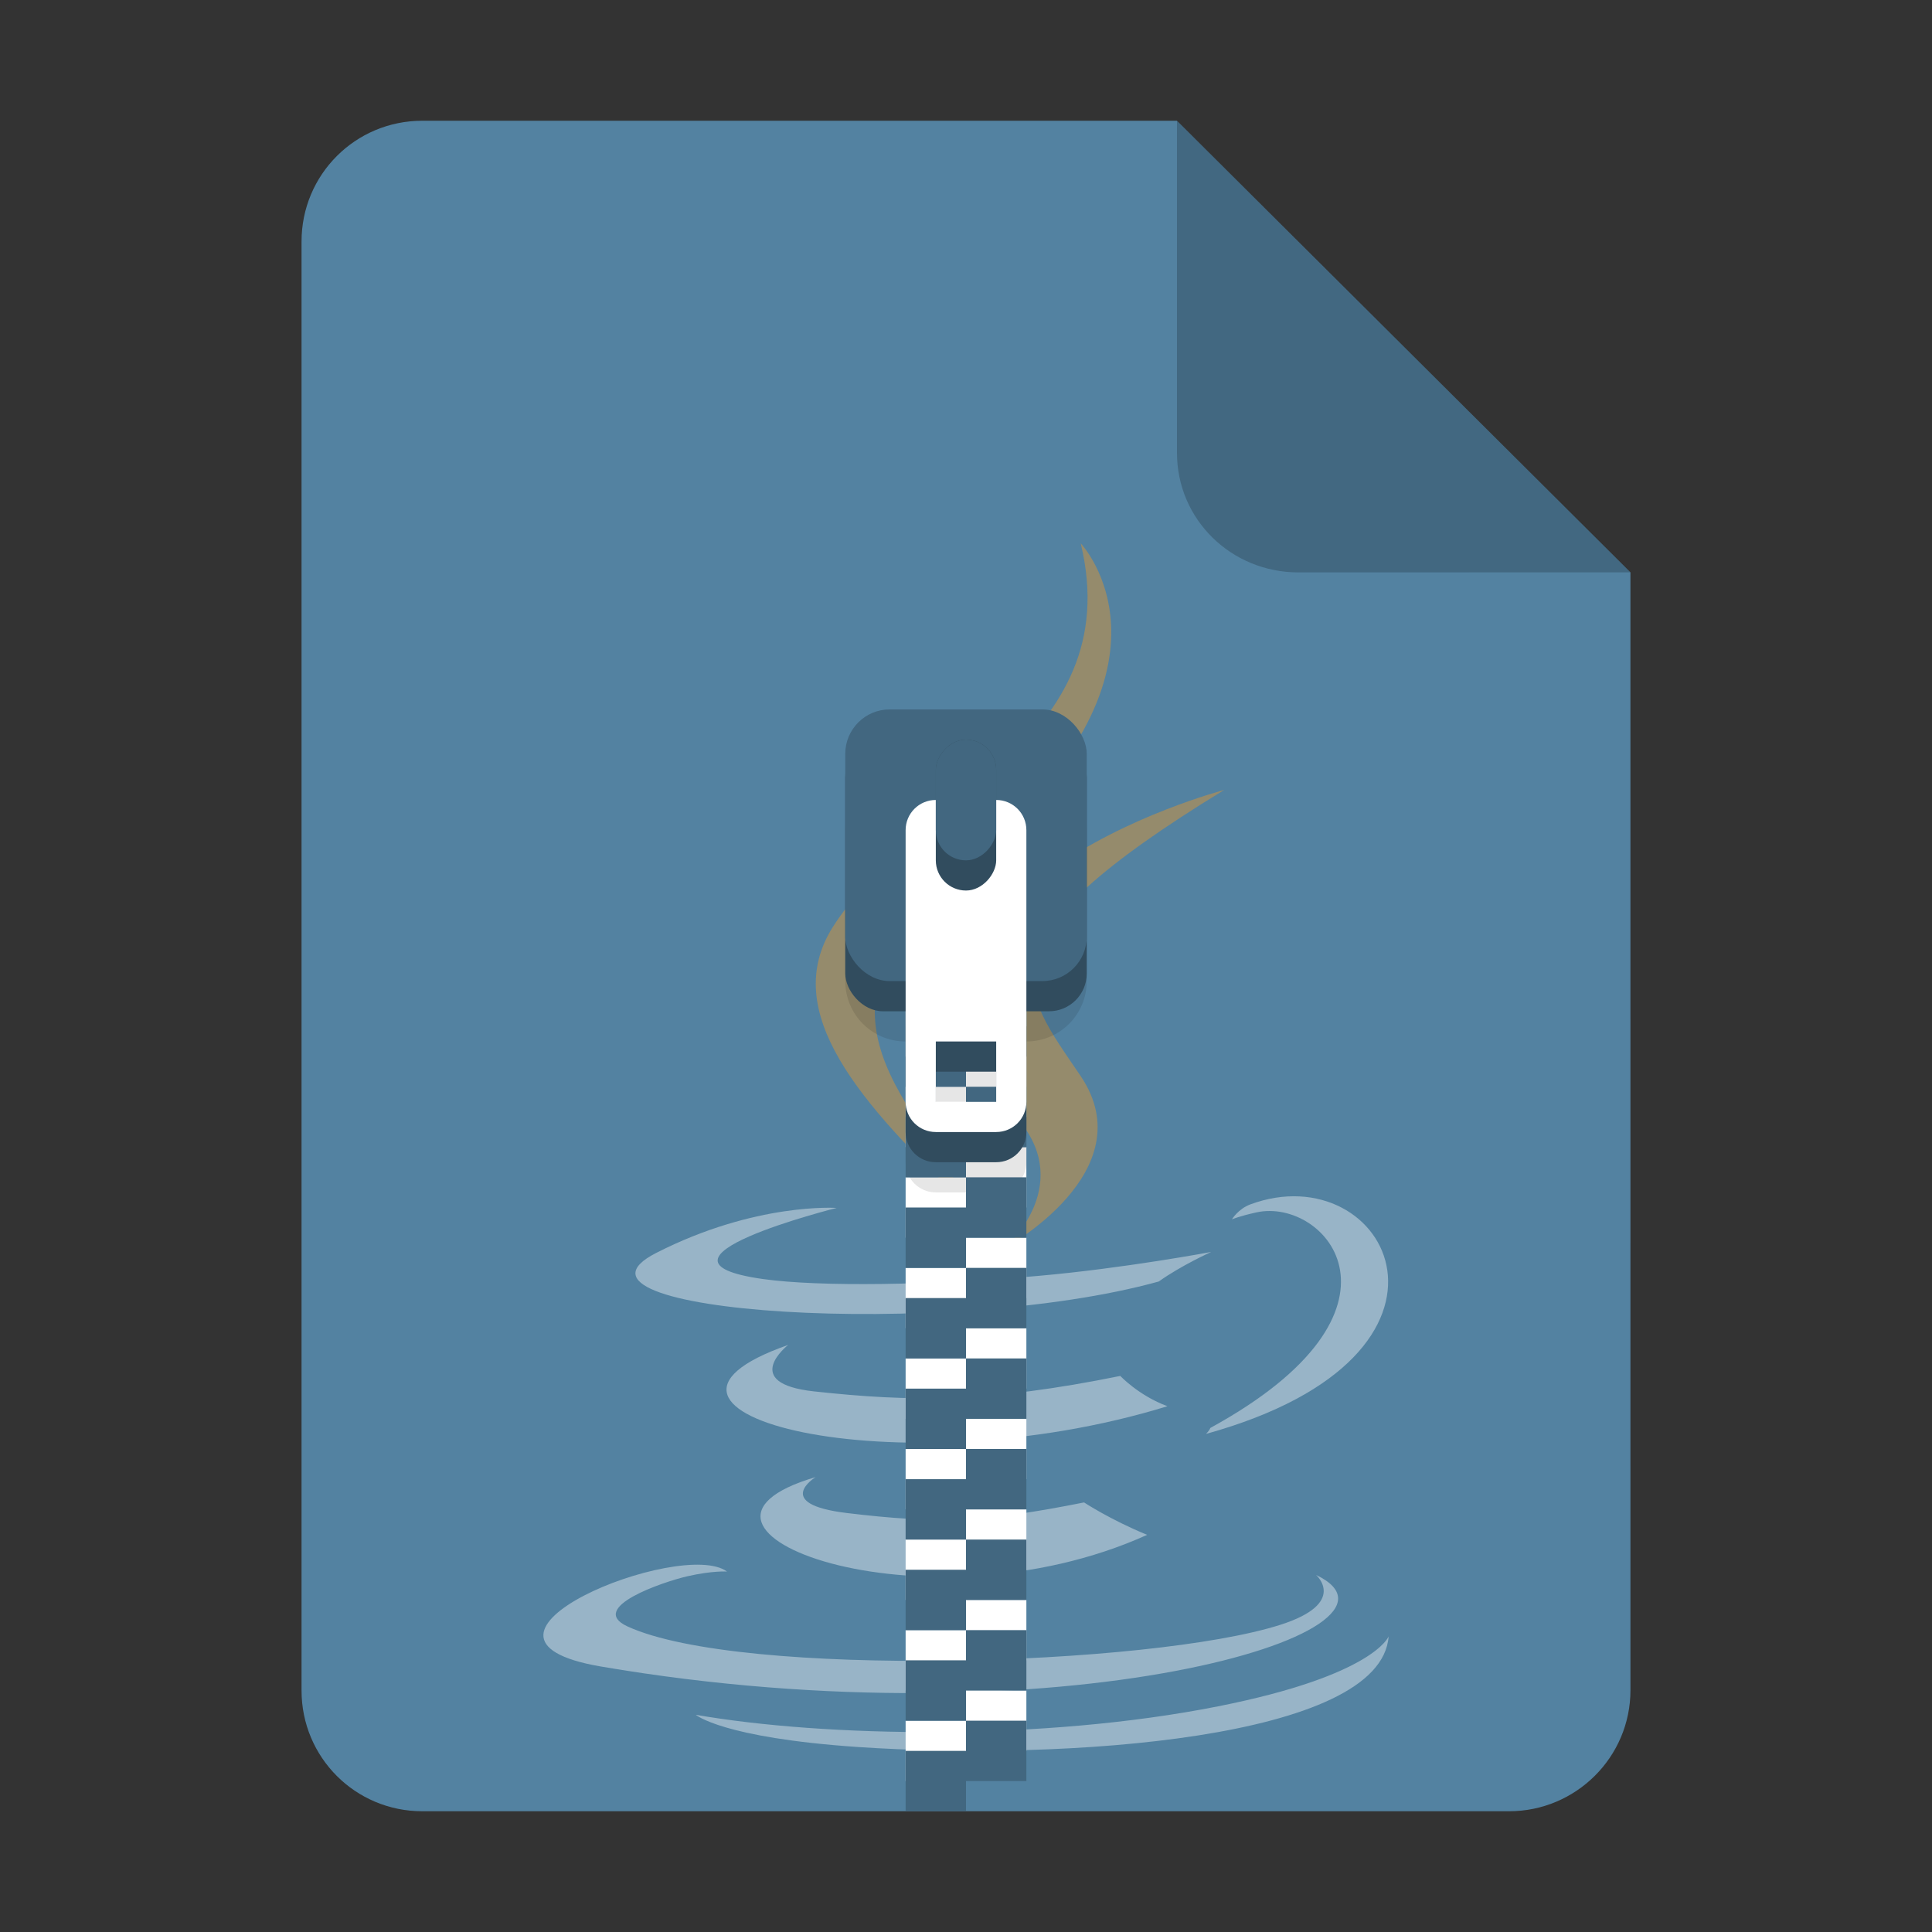 <?xml version="1.0" encoding="UTF-8" standalone="no"?>
<svg
   height="128px"
   viewBox="0 0 128 128"
   width="128px"
   version="1.1"
   id="svg35"
   xmlns="http://www.w3.org/2000/svg"
   xmlns:svg="http://www.w3.org/2000/svg">
  <rect x="0" y="0" width="128" height="128" fill="#333333" stroke="none"/>
  <defs
     id="defs39">
    <filter
       height="1.021"
       y="-0.011"
       width="1.027"
       x="-0.014"
       id="filter16020-6"
       style="color-interpolation-filters:sRGB">
      <feGaussianBlur
         id="feGaussianBlur16022-2"
         stdDeviation="2" />
    </filter>
  </defs>
  <linearGradient
     id="a"
     gradientUnits="userSpaceOnUse"
     x1="36"
     x2="60"
     y1="68"
     y2="68">
    <stop
       offset="0"
       stop-color="#ed336c"
       id="stop2" />
    <stop
       offset="1"
       stop-color="#ffa348"
       id="stop4" />
  </linearGradient>
  <linearGradient
     id="b"
     gradientTransform="matrix(0 1 -1 0 144 -32)"
     gradientUnits="userSpaceOnUse"
     x1="72"
     x2="96"
     y1="68"
     y2="68">
    <stop
       offset="0"
       stop-color="#404ce6"
       id="stop7" />
    <stop
       offset="1"
       stop-color="#c061cb"
       id="stop9" />
  </linearGradient>
  <linearGradient
     id="c"
     gradientUnits="userSpaceOnUse"
     x1="68.849"
     x2="95.258"
     y1="84"
     y2="84">
    <stop
       offset="0"
       stop-color="#33d1c6"
       id="stop12" />
    <stop
       offset="1"
       stop-color="#1c25d8"
       id="stop14" />
  </linearGradient>
  <path
     id="path1873-0"
     d="M 27.978,8 H 77.978 l 30.043,29.918 0.001,74.06 c 7e-5,4.432 -3.612,8.022 -8.044,8.022 H 27.978 c -4.432,0 -8,-3.568 -8,-8 V 16 c 0,-4.432 3.568,-8 8,-8 z"
     clip-path="none"
     style="font-variation-settings:normal;display:inline;vector-effect:none;fill:#5382a1;fill-opacity:1;stroke:none;stroke-width:6.517;stroke-linecap:butt;stroke-linejoin:miter;stroke-miterlimit:4;stroke-dasharray:none;stroke-dashoffset:0;stroke-opacity:1;marker:none;marker-start:none;marker-mid:none;marker-end:none;paint-order:normal;enable-background:new;stop-color:#000000" />
  <path
     d="m 54.035,97.863 c 0,0 -2.9,1.778 2.066,2.378 6.017,0.724 9.092,0.62 15.721,-0.701 0,0 1.746,1.151 4.181,2.148 -14.865,6.71 -33.643,-0.389 -21.968,-3.826 z"
     id="path2888-3"
     style="fill:#ffffff;fill-opacity:0.4;stroke-width:1.335" />
  <path
     d="m 52.218,89.105 c 0,0 -3.253,2.538 1.717,3.079 6.428,0.699 11.503,0.757 20.288,-1.025 0,0 1.212,1.298 3.122,2.007 -17.97,5.538 -37.984,0.436 -25.128,-4.06 z"
     id="path2890-6"
     style="fill:#ffffff;fill-opacity:0.4;stroke-width:1.335" />
  <path
     d="m 67.529,74.245 c 3.665,4.445 -0.961,8.441 -0.961,8.441 0,0 9.3,-5.057 5.03,-11.393 -3.99,-5.906 -7.048,-8.84 9.511,-18.958 1.7e-4,0 -25.994,6.838 -13.579,21.91 z"
     id="path2892-0"
     style="fill:#f8981d;fill-opacity:0.4;stroke-width:1.335" />
  <path
     d="m 87.189,104.341 c 0,0 2.147,1.865 -2.364,3.307 -8.578,2.738 -35.71,3.563 -43.246,0.11 -2.707,-1.242 2.372,-2.964 3.97,-3.328 1.666,-0.38 2.618,-0.31 2.618,-0.31 -3.013,-2.235 -19.473,4.39 -8.36,6.29 30.305,5.176 55.243,-2.331 47.382,-6.068 z"
     id="path2894-6"
     style="fill:#ffffff;fill-opacity:0.4;stroke-width:1.335" />
  <path
     d="m 55.431,80.029 c 0,0 -13.799,3.454 -4.886,4.71 3.764,0.531 11.264,0.409 18.255,-0.209 5.712,-0.505 11.444,-1.585 11.444,-1.585 0,0 -2.013,0.91 -3.47,1.957 -14.016,3.884 -41.086,2.075 -33.292,-1.896 6.589,-3.358 11.949,-2.977 11.949,-2.977 z"
     id="path2896-2"
     style="fill:#ffffff;fill-opacity:0.4;stroke-width:1.335" />
  <path
     d="m 80.186,94.606 c 14.246,-7.798 7.659,-15.292 3.061,-14.283 -1.124,0.247 -1.629,0.461 -1.629,0.461 0,0 0.419,-0.691 1.217,-0.989 9.096,-3.368 16.09,9.936 -2.933,15.205 -1.71e-4,0 0.219,-0.209 0.285,-0.395 z"
     id="path2898-6"
     style="fill:#ffffff;fill-opacity:0.4;stroke-width:1.335" />
  <path
     d="m 71.599,35.994 c 0,0 7.888,8.316 -7.484,21.1 -12.327,10.259 -2.811,16.106 -0.004,22.79 -7.196,-6.84 -12.475,-12.863 -8.934,-18.467 5.199,-8.225 19.604,-12.215 16.423,-25.423 z"
     id="path2900-1"
     style="fill:#f8981d;fill-opacity:0.4;stroke-width:1.335" />
  <path
     d="m 56.831,115.744 c 13.672,0.921 34.672,-0.512 35.169,-7.329 0,0 -0.955,2.584 -11.3,4.634 -11.67,2.315 -26.068,2.045 -34.604,0.56 0,0 1.749,1.525 10.734,2.134 z"
     id="path2902-8"
     style="fill:#ffffff;fill-opacity:0.4;stroke-width:1.335" />
  <g
     transform="translate(-9.050721e-6,-118)"
     id="g1208"
     style="display:inline;fill:#c0bfbc;stroke-width:0.25;enable-background:new">
    <path
       style="opacity:1;fill:#ffffff;fill-opacity:1;stroke:none;stroke-width:0.125;stroke-linecap:butt;stroke-linejoin:miter;stroke-miterlimit:4;stroke-dasharray:none;stroke-dashoffset:0;stroke-opacity:1;marker:none;paint-order:normal"
       d="m 60,178 v 4 h 4 v -2 h 4 v -2 h -4 z m 4,4 v 2 h -4 v 4 h 4 v -2 h 4 v -4 z m 0,6 v 2 h -4 v 4 h 4 v -2 h 4 v -4 z m 0,6 v 2 h -4 v 4 h 4 v -2 h 4 v -2 -2 z m 0,6 v 2 h -4 v 4 h 4 v -2 h 4 v -4 z m 0,6 v 2 h -4 v 4 h 4 v -2 h 4 v -4 z m 0,6 v 2 h -4 v 4 h 4 v -2 h 4 v -2 -2 z m 0,6 v 2 h -4 v 4 h 4 v -2 h 4 v -4 z m 0,6 v 2 h -4 v 4 h 4 v -2 h 4 v -4 z m 0,6 v 2 h -4 v 4 h 4 v -2 h 4 v -2 -2 z"
       id="path1204" />
  </g>
  <path
     id="path1211"
     d="m 60,51 c -2.216,0 -4,1.784 -4,4 v 10 c 0,2.216 1.784,4 4,4 v 8 c 0,1.108 0.892,2 2,2 h 4 c 1.108,0 2,-0.892 2,-2 v -8 c 2.216,0 4,-1.784 4,-4 v -10 c 0,-2.216 -1.784,-4 -4,-4 z m 2,22 h 4 v 4 h -4 z"
     style="display:inline;opacity:0.1;fill:#000000;fill-opacity:1;stroke:none;stroke-width:0.5;stroke-linecap:round;stroke-linejoin:round;stroke-miterlimit:4;stroke-dasharray:none;stroke-dashoffset:0;stroke-opacity:1;enable-background:new" />
  <path
     id="path41396"
     d="m 60,62 v 4 h 4 v -2 h 4 v -2 h -4 z m 4,4 v 2 h -4 v 4 h 4 v -2 h 4 v -4 z m 0,6 v 2 h -4 v 4 h 4 v -2 h 4 v -4 z m 0,6 v 2 h -4 v 4 h 4 v -2 h 4 v -2 -2 z m 0,6 v 2 h -4 v 4 h 4 v -2 h 4 v -4 z m 0,6 v 2 h -4 v 4 h 4 v -2 h 4 v -4 z m 0,6 v 2 h -4 v 4 h 4 V 100 h 4 v -2 -2 z m 0,6 V 104 h -4 v 4 h 4 v -2 h 4 v -4 z m 0,6 v 2 h -4 v 4 h 4 v -2 h 4 v -4 z m 0,6 v 2 h -4 v 4 h 4 v -2 h 4 v -2 -2 z"
     style="fill:#426780;fill-opacity:1;stroke:none;stroke-width:0.125;stroke-linecap:butt;stroke-linejoin:miter;stroke-miterlimit:4;stroke-dasharray:none;stroke-dashoffset:0;stroke-opacity:1;marker:none;paint-order:normal" />
  <path
     style="vector-effect:none;fill:#314c5e;fill-opacity:1;stroke:none;stroke-width:0.5;stroke-linecap:round;stroke-linejoin:round;stroke-miterlimit:4;stroke-dasharray:none;stroke-dashoffset:0;stroke-opacity:1"
     d="m 62,57 c -1.108,0 -2,0.892 -2,2 v 16 c 0,1.108 0.892,2 2,2 h 4 c 1.108,0 2,-0.892 2,-2 V 59 c 0,-1.108 -0.892,-2 -2,-2 z m 0,14 h 4 v 4 h -4 z"
     id="path1214" />
  <rect
     ry="2.503"
     rx="2.503"
     y="49"
     x="56"
     height="18"
     width="16"
     id="rect1216"
     style="display:inline;vector-effect:none;fill:#314c5e;fill-opacity:1;stroke:none;stroke-width:0.5;stroke-linecap:round;stroke-linejoin:round;stroke-miterlimit:4;stroke-dasharray:none;stroke-dashoffset:0;stroke-opacity:1;enable-background:new" />
  <rect
     ry="2.945"
     rx="2.945"
     y="47"
     x="56"
     height="18"
     width="16"
     id="rect1218"
     style="display:inline;vector-effect:none;fill:#426780;fill-opacity:1;stroke:none;stroke-width:2;stroke-linecap:butt;stroke-linejoin:round;stroke-miterlimit:4;stroke-dasharray:none;stroke-dashoffset:0;stroke-opacity:1;enable-background:new" />
  <path
     id="path1220"
     d="m 62,53 c -1.108,0 -2,0.892 -2,2 v 18 c 0,1.108 0.892,2 2,2 h 4 c 1.108,0 2,-0.892 2,-2 v -18 c 0,-1.108 -0.892,-2 -2,-2 z m 0,16 h 4 v 4 h -4 z"
     style="fill:#ffffff;fill-opacity:1;stroke:none;stroke-width:0.5;stroke-linecap:round;stroke-linejoin:round;stroke-miterlimit:4;stroke-dasharray:none;stroke-dashoffset:0;stroke-opacity:1" />
  <rect
     transform="scale(1,-1)"
     ry="2"
     rx="2"
     y="-59"
     x="62"
     height="10"
     width="4"
     id="rect1222"
     style="display:inline;fill:#314c5e;fill-opacity:1;stroke:none;stroke-width:0.125;stroke-linecap:butt;stroke-linejoin:miter;stroke-miterlimit:4;stroke-dasharray:none;stroke-dashoffset:0;stroke-opacity:1;marker:none;paint-order:normal;enable-background:new" />
  <rect
     style="display:inline;fill:#426780;fill-opacity:1;stroke:none;stroke-width:0.125;stroke-linecap:butt;stroke-linejoin:miter;stroke-miterlimit:4;stroke-dasharray:none;stroke-dashoffset:0;stroke-opacity:1;marker:none;paint-order:normal;enable-background:new"
     id="rect1224"
     width="4"
     height="8"
     x="62"
     y="-57"
     rx="2"
     ry="2"
     transform="scale(1,-1)" />
  <path
     id="path1875-7"
     d="M 77.978,8 V 30 c 0,4.432 3.611,7.923 8.043,7.923 l 22,-0.005 z"
     style="font-variation-settings:normal;display:inline;vector-effect:none;fill:#000000;fill-opacity:0.2;stroke:none;stroke-width:6.517;stroke-linecap:butt;stroke-linejoin:miter;stroke-miterlimit:4;stroke-dasharray:none;stroke-dashoffset:0;stroke-opacity:1;marker:none;marker-start:none;marker-mid:none;marker-end:none;paint-order:normal;enable-background:new;stop-color:#000000" />
</svg>

